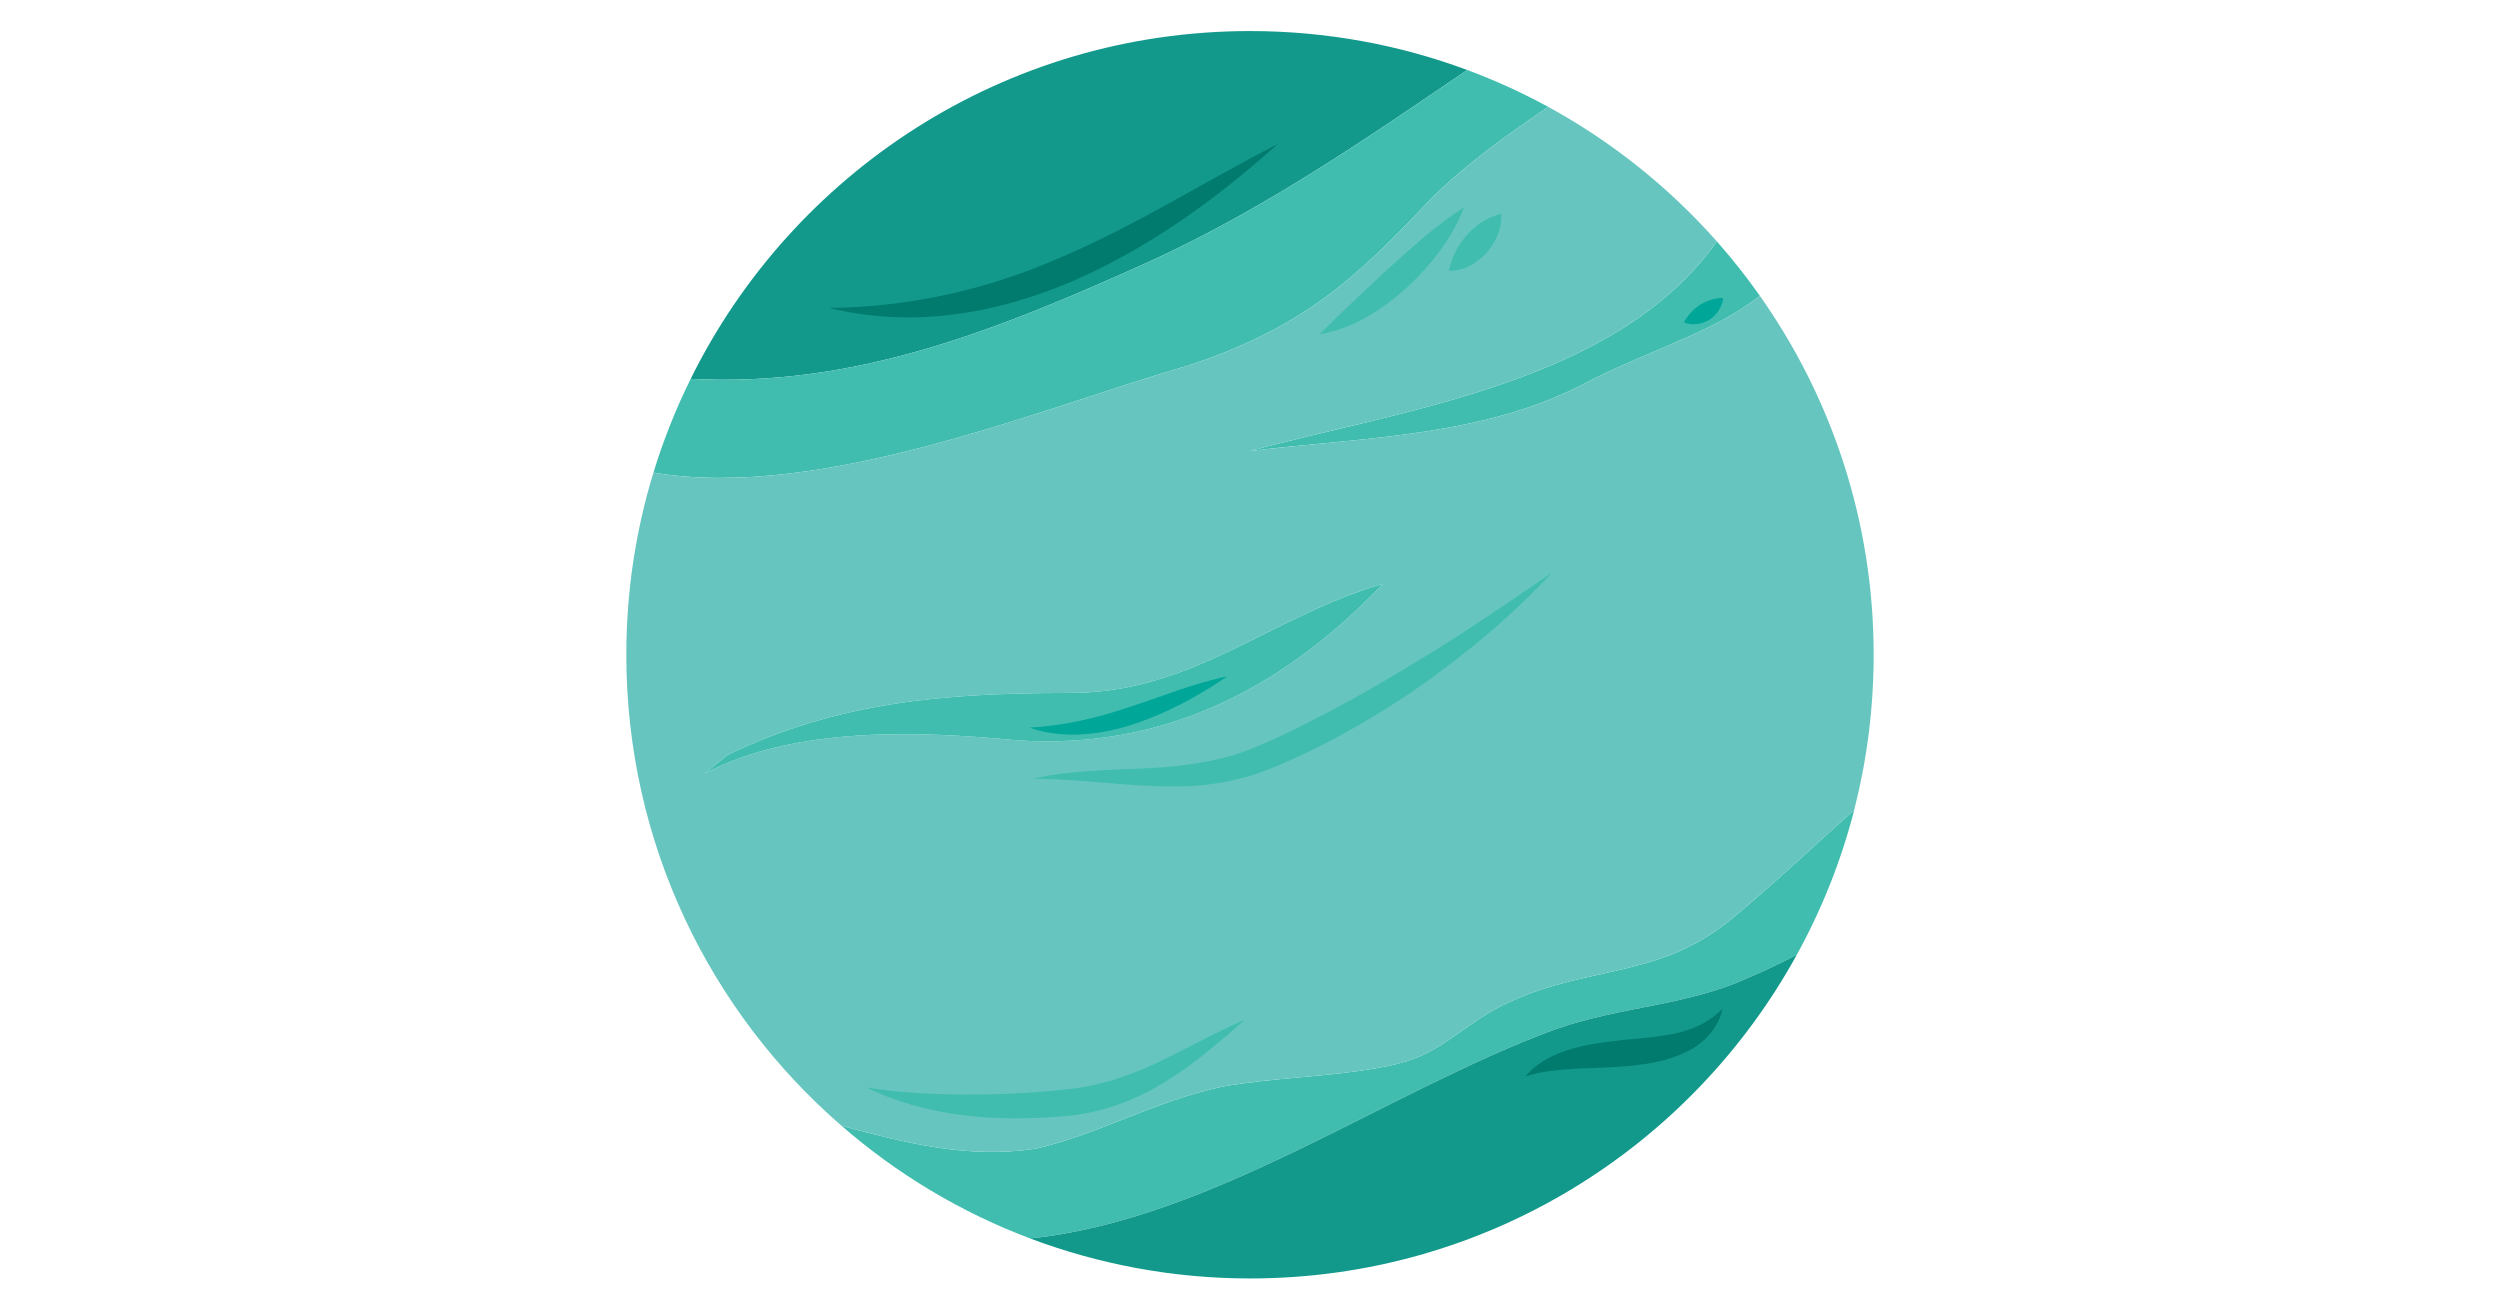 <?xml version="1.0" encoding="utf-8"?>
<!-- Generator: Adobe Illustrator 17.0.0, SVG Export Plug-In . SVG Version: 6.00 Build 0)  -->
<!DOCTYPE svg PUBLIC "-//W3C//DTD SVG 1.1//EN" "http://www.w3.org/Graphics/SVG/1.1/DTD/svg11.dtd">
<svg version="1.1" id="Layer_1" xmlns="http://www.w3.org/2000/svg" xmlns:xlink="http://www.w3.org/1999/xlink" x="0px" y="0px"
	 width="210px" height="110px" viewBox="0 0 210 110" enable-background="new 0 0 210 110" xml:space="preserve">
<g>
	<g>
		<path fill="#40BDAF" d="M105.008,37.88c9.965-1.194,19.931-1.194,28.701-5.982c5.375-2.684,10.289-4.035,14.119-7.051
			c-1.117-1.586-2.324-3.114-3.612-4.57C135.842,32.134,117.856,34.403,105.008,37.88z"/>
		<path fill="#12998C" d="M96.638,21.934c9.88-4.541,18.156-10.328,26.611-16.054c-5.682-2.112-11.83-3.271-18.25-3.271
			c-20.612,0-38.435,11.911-46.983,29.217C71.564,32.535,83.205,28.011,96.638,21.934z"/>
		<path fill="#40BDAF" d="M99.83,30.704c9.564-3.19,13.949-7.176,20.326-13.953c2.973-2.969,6.412-5.407,9.898-7.774
			c-2.18-1.185-4.449-2.222-6.804-3.097c-8.455,5.726-16.731,11.513-26.611,16.054c-13.433,6.078-25.074,10.601-38.622,9.892
			c-1.246,2.516-2.295,5.139-3.127,7.87C69.082,42.107,87.927,34.103,99.83,30.704z"/>
		<path fill="#40BDAF" d="M145.269,77.337c-6.377,5.183-12.755,3.588-19.929,7.574c-3.985,2.391-4.786,3.983-9.565,4.785
			c-4.385,0.799-8.77,0.799-13.156,1.592c-5.579,1.194-10.366,3.989-15.544,5.185c-5.747,0.906-11.032-0.482-16.381-1.903
			c4.637,4.029,9.982,7.254,15.835,9.459c15.246-1.575,29.968-12.341,43.994-17.524c5.579-1.993,11.158-1.993,16.343-4.381
			c1.364-0.572,2.721-1.22,4.06-1.912c2.09-3.8,3.729-7.885,4.83-12.184C152.222,71.196,148.746,74.476,145.269,77.337z"/>
		<path fill="#12998C" d="M130.522,86.506c-14.026,5.183-28.748,15.949-43.994,17.524c5.746,2.161,11.969,3.361,18.471,3.361
			c19.794,0,37.019-10.984,45.926-27.178c-1.339,0.691-2.696,1.339-4.06,1.912C141.681,84.513,136.102,84.513,130.522,86.506z"/>
		<path fill="#66C6BF" d="M87.075,96.474c5.178-1.197,9.965-3.991,15.544-5.185c4.385-0.793,8.77-0.793,13.156-1.592
			c4.779-0.802,5.581-2.394,9.565-4.785c7.174-3.986,13.552-2.391,19.929-7.574c3.477-2.862,6.953-6.141,10.486-9.308
			c1.066-4.166,1.634-8.532,1.634-13.032c0-11.226-3.546-21.623-9.561-30.15c-3.83,3.016-8.744,4.366-14.119,7.051
			c-8.77,4.788-18.737,4.788-28.701,5.982c12.848-3.478,30.834-5.747,39.208-17.602c-4.019-4.535-8.801-8.373-14.163-11.301
			c-3.486,2.368-6.924,4.805-9.898,7.774c-6.377,6.778-10.762,10.764-20.326,13.953c-11.902,3.399-30.748,11.403-44.941,8.992
			c-1.48,4.837-2.278,9.979-2.278,15.301c0,15.81,7.009,29.972,18.083,39.574C76.042,95.991,81.328,97.38,87.075,96.474z
			 M59.171,64.979l1.993-1.589c9.171-4.387,17.938-5.183,28.7-5.183c10.367,0,16.739-6.38,26.307-9.169
			c-8.368,8.765-18.339,13.954-30.692,13.152C77.109,61.391,66.743,60.996,59.171,64.979z"/>
		<path fill="#40BDAF" d="M116.171,49.039c-9.568,2.789-15.94,9.169-26.307,9.169c-10.762,0-19.528,0.796-28.7,5.183l-1.993,1.589
			c7.572-3.983,17.938-3.588,26.308-2.789C97.832,62.992,107.803,57.803,116.171,49.039z"/>
	</g>
	<path fill="#40BDAF" d="M86.751,65.412c3.986-0.906,8.15-0.665,12.056-1.057c1.951-0.247,3.864-0.552,5.666-1.22
		c1.742-0.627,3.642-1.545,5.367-2.429c3.565-1.769,7.003-3.806,10.422-5.9c3.412-2.106,6.718-4.393,10.076-6.679
		c-2.755,2.989-5.846,5.656-9.109,8.097c-3.248,2.466-6.74,4.607-10.387,6.475c-1.89,0.906-3.634,1.764-5.714,2.44
		c-2.034,0.61-4.147,0.918-6.221,0.921C94.747,66.101,90.815,65.423,86.751,65.412z"/>
	<path fill="#007B6D" d="M128.133,90.425c1.011-1.229,2.573-1.978,4.086-2.373c1.527-0.43,3.064-0.566,4.535-0.735
		c1.476-0.128,2.899-0.261,4.236-0.566c1.316-0.331,2.596-0.875,3.695-2.025c-0.288,1.563-1.569,2.975-3.087,3.655
		c-1.503,0.744-3.108,0.982-4.628,1.156c-1.532,0.128-3.014,0.169-4.468,0.227C131.053,89.865,129.625,89.931,128.133,90.425z"/>
	<path fill="#007B6D" d="M69.648,25.87c6.916-0.078,13.468-1.598,19.615-4.32c6.181-2.644,11.947-6.298,18.086-9.476
		c-5.116,4.613-10.775,8.701-17.201,11.525c-3.218,1.365-6.616,2.405-10.109,2.821C76.558,26.875,73.005,26.684,69.648,25.87z"/>
	<path fill="#40BDAF" d="M110.843,28.081c1.997-2.004,3.876-3.753,5.828-5.566c1.977-1.769,3.919-3.561,6.313-5.104
		c-1.03,2.664-2.786,4.857-4.808,6.751C116.117,25.989,113.687,27.622,110.843,28.081z"/>
	<path fill="#40BDAF" d="M121.697,22.744c0.33-1.377,0.819-2.173,1.513-2.998c0.716-0.758,1.531-1.464,2.897-1.784
		c0.033,1.398-0.503,2.4-1.229,3.266C124.127,22.024,123.081,22.779,121.697,22.744z"/>
	<path fill="#40BDAF" d="M72.775,91.343c2.802,0.465,5.571,0.569,8.33,0.605c2.762-0.006,5.518-0.113,8.243-0.421
		c2.692-0.215,5.189-1.028,7.686-2.179c2.472-1.168,4.943-2.574,7.555-3.704c-2.144,1.859-4.252,3.733-6.73,5.238
		c-2.43,1.534-5.353,2.6-8.274,2.862C83.914,94.257,77.937,93.891,72.775,91.343z"/>
	<path fill="#00A798" d="M86.478,61.124c2.95-0.177,5.639-0.802,8.332-1.717c2.697-0.857,5.371-1.993,8.278-2.591
		c-2.432,1.662-4.997,3.047-7.815,4.003C92.482,61.731,89.298,62.117,86.478,61.124z"/>
	<path fill="#00A798" d="M141.447,27.073c0.45-0.764,0.842-1.124,1.358-1.476c0.527-0.305,1.057-0.541,1.926-0.581
		c-0.015,0.447-0.18,0.787-0.378,1.095c-0.19,0.319-0.469,0.54-0.755,0.744c-0.308,0.168-0.628,0.322-1.001,0.357
		C142.21,27.268,141.857,27.253,141.447,27.073z"/>
</g>
</svg>
